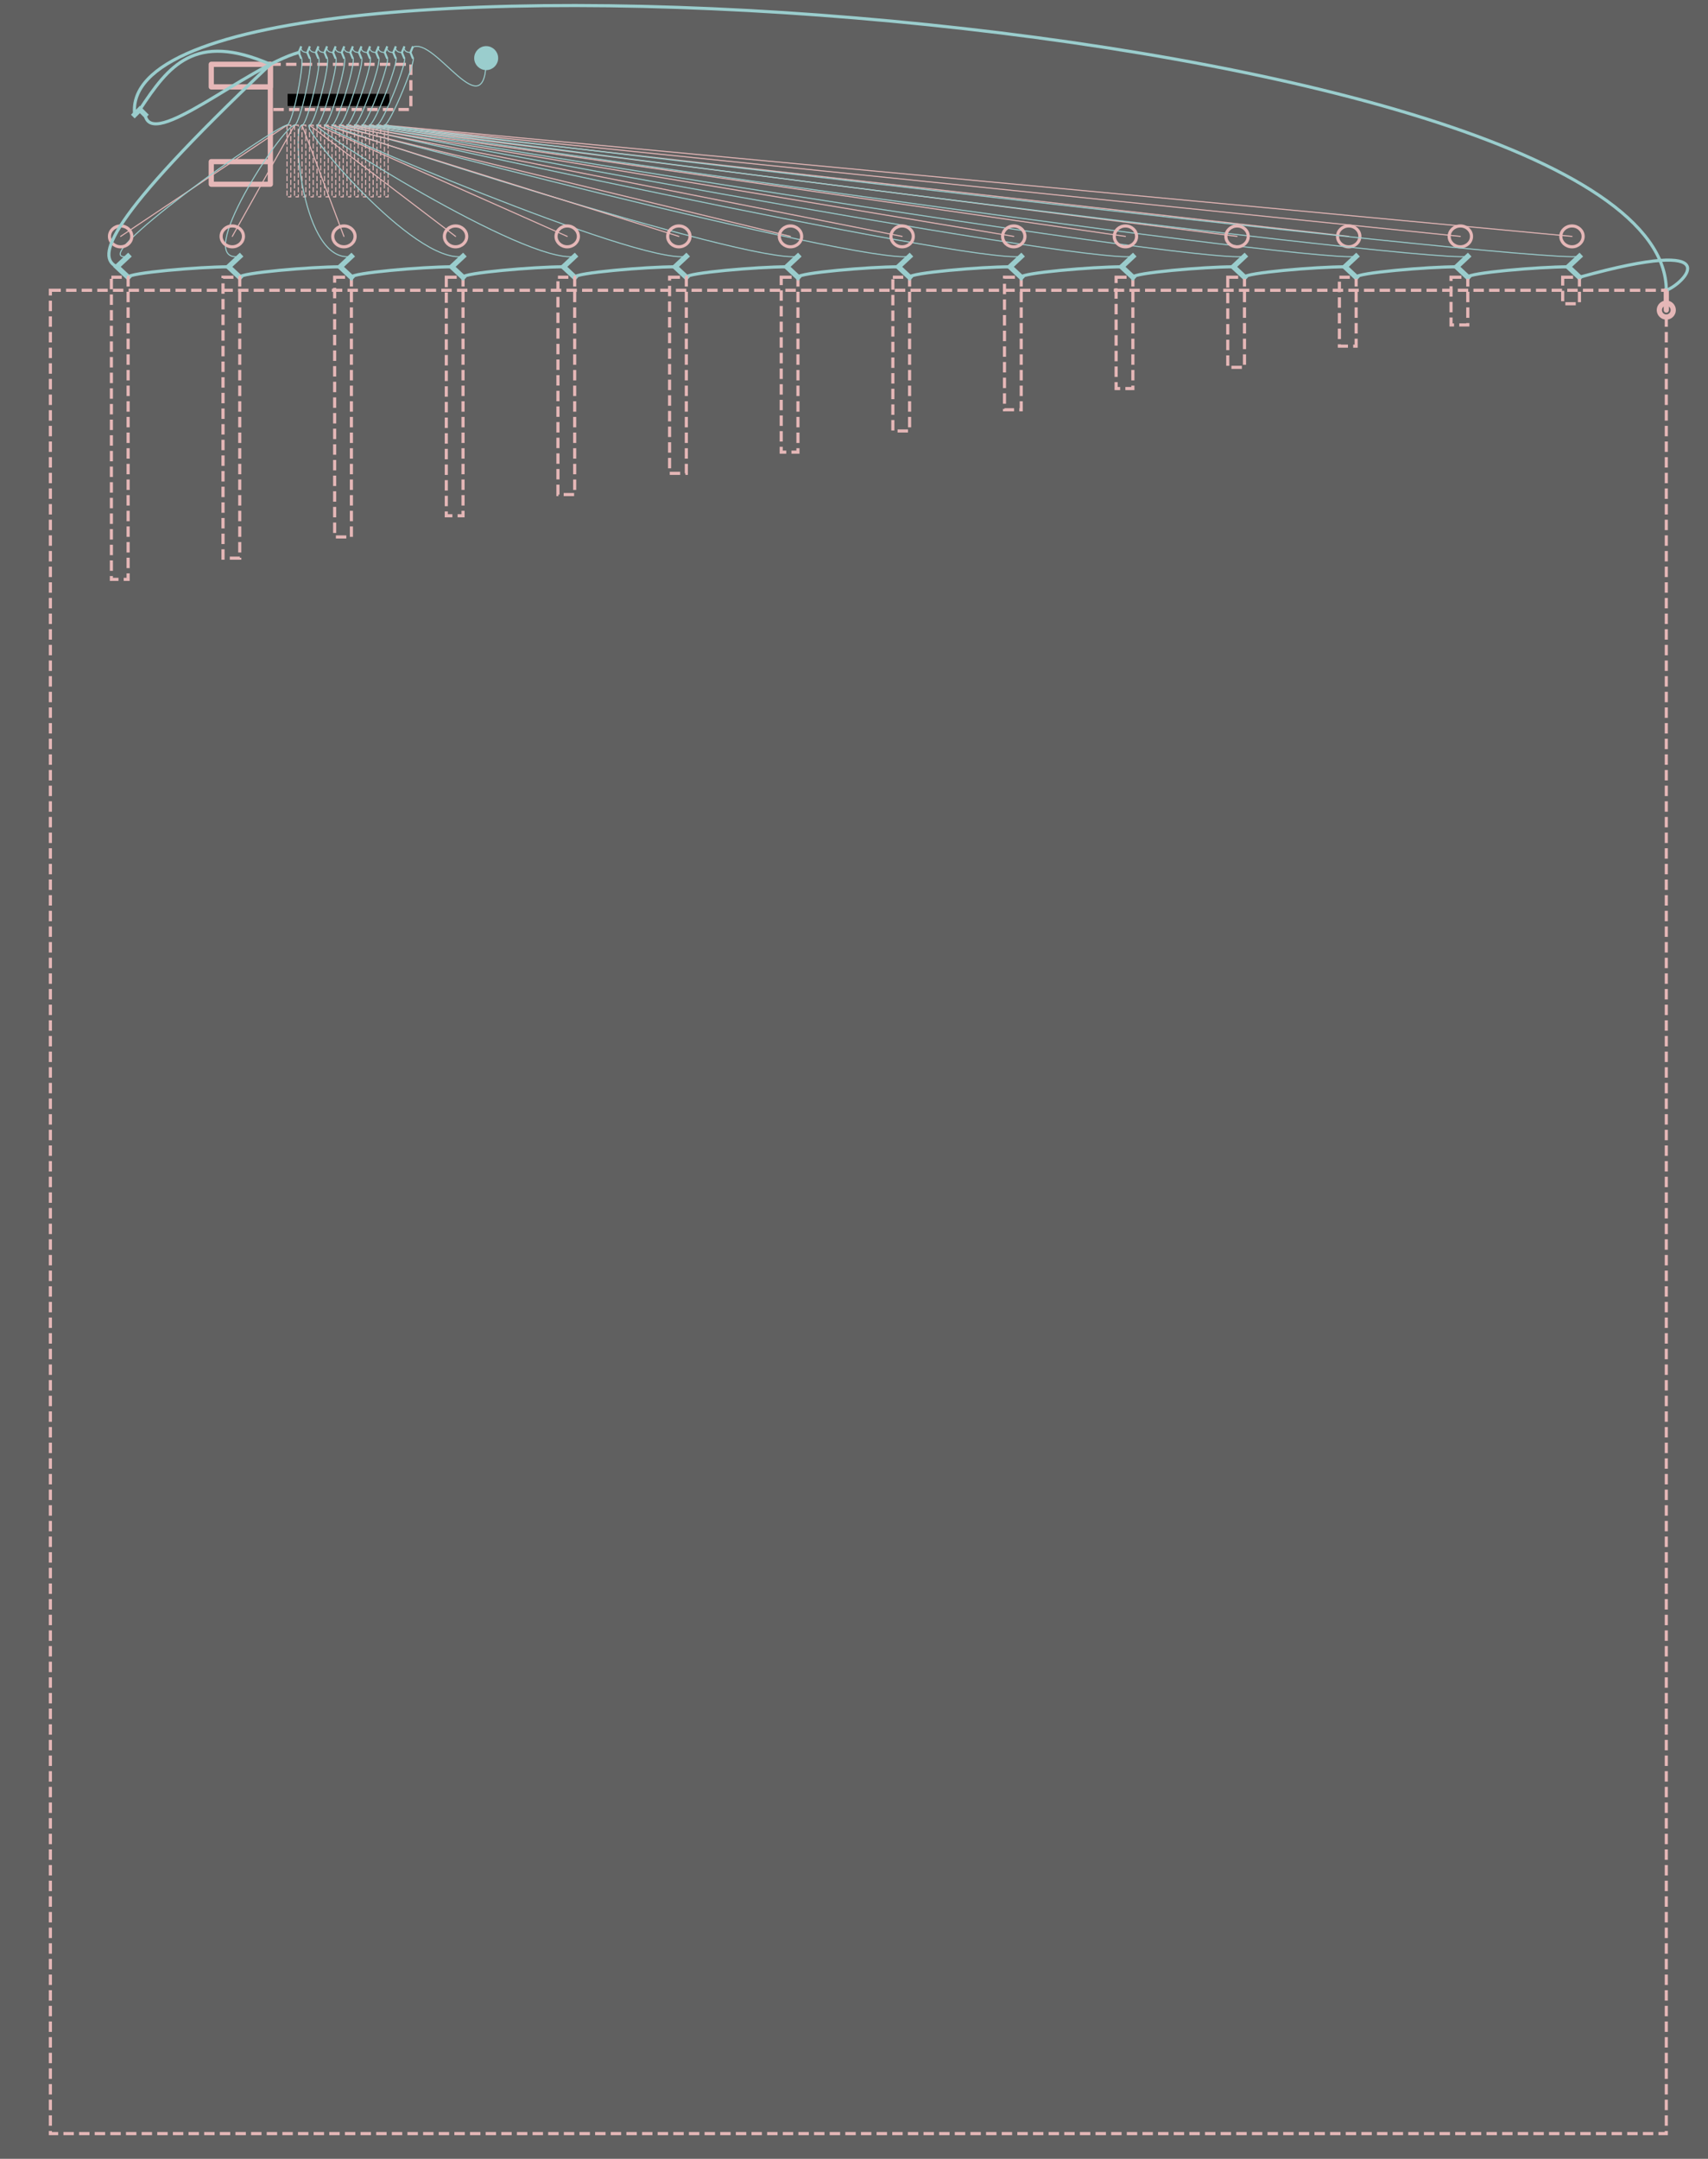 <?xml version="1.0" encoding="utf-8"?>
<!-- Generator: Adobe Illustrator 15.0.0, SVG Export Plug-In . SVG Version: 6.00 Build 0)  -->
<!DOCTYPE svg PUBLIC "-//W3C//DTD SVG 1.1//EN" "http://www.w3.org/Graphics/SVG/1.1/DTD/svg11.dtd">
<svg version="1.1" xmlns="http://www.w3.org/2000/svg" xmlns:xlink="http://www.w3.org/1999/xlink" x="0px" y="0px"
	 width="163.833px" height="207px" viewBox="0 0 163.833 207" enable-background="new 0 0 163.833 207" xml:space="preserve">
<g id="Background">
	<rect fill="#606060" width="163.833" height="207"/>
</g>
<g id="clip8">
	<g id="D">
		<rect x="27.587" y="9" width="9.753" height="1.167"/>
	</g>
	<g id="I">
		<polyline fill="none" stroke="#9ACDCD" stroke-width="0.5" stroke-linecap="square" stroke-miterlimit="10" points="
			119.375,24.583 118.304,25.583 119.375,26.583 		"/>
		<path fill="none" stroke="#9ACDCD" stroke-width="0.1" stroke-linecap="square" stroke-miterlimit="10" d="M39.58,4.531
			c2.162-1.063,7.055,8.042,7.055,1.042"/>
		
			<circle fill="#9ACDCD" stroke="#9ACDCD" stroke-width="0.3" stroke-linecap="square" stroke-miterlimit="10" cx="46.635" cy="5.573" r="1"/>
		
			<line fill="none" stroke="#E5B7B7" stroke-width="0.5" stroke-linecap="round" stroke-linejoin="round" stroke-miterlimit="10" x1="25.932" y1="6.167" x2="25.932" y2="15.5"/>
		
			<line fill="none" stroke="#E5B7B7" stroke-width="0.1" stroke-linecap="round" stroke-linejoin="round" stroke-miterlimit="10" x1="34.001" y1="12" x2="107.952" y2="22.667"/>
		
			<line fill="none" stroke="#E5B7B7" stroke-width="0.5" stroke-linecap="round" stroke-linejoin="round" stroke-miterlimit="10" x1="159.833" y1="27.834" x2="159.833" y2="29.734"/>
		
			<circle fill="none" stroke="#E5B7B7" stroke-width="0.5" stroke-linecap="round" stroke-linejoin="round" stroke-miterlimit="10" cx="159.833" cy="29.733" r="0.667"/>
		
			<line fill="none" stroke="#E5B7B7" stroke-width="0.1" stroke-linecap="round" stroke-linejoin="round" stroke-miterlimit="10" x1="34.719" y1="12" x2="118.66" y2="22.667"/>
		
			<line fill="none" stroke="#E5B7B7" stroke-width="0.1" stroke-linecap="round" stroke-linejoin="round" stroke-miterlimit="10" x1="35.436" y1="12" x2="129.369" y2="22.667"/>
		
			<ellipse fill="none" stroke="#E5B7B7" stroke-width="0.3" stroke-linecap="round" stroke-linejoin="round" stroke-miterlimit="10" cx="129.369" cy="22.667" rx="1.071" ry="1"/>
		
			<line fill="none" stroke="#E5B7B7" stroke-width="0.1" stroke-linecap="round" stroke-linejoin="round" stroke-miterlimit="10" x1="36.153" y1="12" x2="140.077" y2="22.667"/>
		
			<ellipse fill="none" stroke="#E5B7B7" stroke-width="0.3" stroke-linecap="round" stroke-linejoin="round" stroke-miterlimit="10" cx="140.077" cy="22.667" rx="1.071" ry="1"/>
		
			<line fill="none" stroke="#E5B7B7" stroke-width="0.1" stroke-linecap="round" stroke-linejoin="round" stroke-miterlimit="10" x1="36.871" y1="12" x2="150.786" y2="22.667"/>
		
			<ellipse fill="none" stroke="#E5B7B7" stroke-width="0.3" stroke-linecap="round" stroke-linejoin="round" stroke-miterlimit="10" cx="150.786" cy="22.667" rx="1.07" ry="1"/>
		
			<rect x="25.932" y="6.167" fill="none" stroke="#E5B7B7" stroke-width="0.3" stroke-miterlimit="10" stroke-dasharray="1,0.5" width="13.479" height="4.333"/>
		
			<rect x="34.001" y="12" fill="none" stroke="#E5B7B7" stroke-width="0.1" stroke-miterlimit="10" stroke-dasharray="0.5,0.2" width="0.359" height="6.875"/>
		
			<rect x="34.719" y="12" fill="none" stroke="#E5B7B7" stroke-width="0.1" stroke-miterlimit="10" stroke-dasharray="0.5,0.2" width="0.358" height="6.875"/>
		
			<rect x="35.436" y="12" fill="none" stroke="#E5B7B7" stroke-width="0.1" stroke-miterlimit="10" stroke-dasharray="0.5,0.2" width="0.359" height="6.875"/>
		
			<rect x="36.153" y="12" fill="none" stroke="#E5B7B7" stroke-width="0.1" stroke-miterlimit="10" stroke-dasharray="0.5,0.2" width="0.358" height="6.875"/>
		
			<rect x="36.871" y="12" fill="none" stroke="#E5B7B7" stroke-width="0.1" stroke-miterlimit="10" stroke-dasharray="0.5,0.2" width="0.358" height="6.875"/>
		
			<rect x="107.06" y="26.583" fill="none" stroke="#E5B7B7" stroke-width="0.3" stroke-miterlimit="10" stroke-dasharray="1,0.5" width="1.606" height="10.673"/>
		
			<rect x="20.265" y="6.167" fill="none" stroke="#E5B7B7" stroke-width="0.5" stroke-linecap="round" stroke-linejoin="round" stroke-miterlimit="10" width="5.667" height="2.167"/>
		
			<rect x="20.265" y="15.5" fill="none" stroke="#E5B7B7" stroke-width="0.5" stroke-linecap="round" stroke-linejoin="round" stroke-miterlimit="10" width="5.667" height="2.167"/>
		<path fill="none" stroke="#9ACDCD" stroke-width="0.3" stroke-linecap="square" stroke-miterlimit="10" d="M118.304,25.583
			c-2.767,0-9.638,0.583-9.638,1"/>
		<path fill="none" stroke="#9ACDCD" stroke-width="0.3" stroke-linecap="square" stroke-miterlimit="10" d="M107.595,25.583
			c-2.767,0-9.638,0.583-9.638,1"/>
		<path fill="none" stroke="#9ACDCD" stroke-width="0.3" stroke-linecap="square" stroke-miterlimit="10" d="M96.887,25.583
			c-2.767,0-9.638,0.583-9.638,1"/>
		<path fill="none" stroke="#9ACDCD" stroke-width="0.3" stroke-linecap="square" stroke-miterlimit="10" d="M86.178,25.583
			c-2.767,0-9.638,0.583-9.638,1"/>
		<path fill="none" stroke="#9ACDCD" stroke-width="0.3" stroke-linecap="square" stroke-miterlimit="10" d="M75.47,25.583
			c-2.767,0-9.638,0.583-9.638,1"/>
		<path fill="none" stroke="#9ACDCD" stroke-width="0.3" stroke-linecap="square" stroke-miterlimit="10" d="M64.761,25.583
			c-2.767,0-9.638,0.583-9.638,1"/>
		<path fill="none" stroke="#9ACDCD" stroke-width="0.3" stroke-linecap="square" stroke-miterlimit="10" d="M54.053,25.583
			c-2.767,0-9.638,0.583-9.638,1"/>
		<path fill="none" stroke="#9ACDCD" stroke-width="0.3" stroke-linecap="square" stroke-miterlimit="10" d="M43.344,25.583
			c-2.767,0-9.638,0.583-9.638,1"/>
		<path fill="none" stroke="#9ACDCD" stroke-width="0.3" stroke-linecap="square" stroke-miterlimit="10" d="M32.636,25.583
			c-2.767,0-9.638,0.583-9.638,1"/>
		<path fill="none" stroke="#9ACDCD" stroke-width="0.3" stroke-linecap="square" stroke-miterlimit="10" d="M21.927,25.583
			c-2.767,0-9.638,0.583-9.638,1"/>
		<path fill="none" stroke="#9ACDCD" stroke-width="0.1" stroke-linecap="square" stroke-miterlimit="10" d="M36.904,5.031
			c-0.283,0-0.618-0.083-0.618-0.5"/>
		<path fill="none" stroke="#9ACDCD" stroke-width="0.1" stroke-linecap="square" stroke-miterlimit="10" d="M37.727,5.031
			c-0.283,0-0.618-0.083-0.618-0.5"/>
		<path fill="none" stroke="#9ACDCD" stroke-width="0.1" stroke-linecap="square" stroke-miterlimit="10" d="M38.551,5.031
			c-0.283,0-0.618-0.083-0.618-0.5"/>
		<path fill="none" stroke="#9ACDCD" stroke-width="0.1" stroke-linecap="square" stroke-miterlimit="10" d="M39.374,5.031
			c-0.283,0-0.618-0.083-0.618-0.5"/>
		<path fill="none" stroke="#9ACDCD" stroke-width="0.1" stroke-linecap="square" stroke-miterlimit="10" d="M34.001,12
			c-1.056,0,69.952,13.363,74.665,12.583"/>
		<path fill="none" stroke="#9ACDCD" stroke-width="0.3" stroke-linecap="square" stroke-miterlimit="10" d="M13.417,10.5
			c2.75-4.167,5.25-7.5,12.515-4.333"/>
		<path fill="none" stroke="#9ACDCD" stroke-width="0.1" stroke-linecap="square" stroke-miterlimit="10" d="M36.286,5.531
			c0.489,0-1.754,6.469-2.285,6.469"/>
		<path fill="none" stroke="#9ACDCD" stroke-width="0.1" stroke-linecap="square" stroke-miterlimit="10" d="M39.58,5.531
			c0.489,0-2.179,6.469-2.709,6.469"/>
		<path fill="none" stroke="#9ACDCD" stroke-width="0.1" stroke-linecap="square" stroke-miterlimit="10" d="M38.756,5.531
			c0.489,0-2.072,6.469-2.603,6.469"/>
		<path fill="none" stroke="#9ACDCD" stroke-width="0.1" stroke-linecap="square" stroke-miterlimit="10" d="M37.933,5.531
			c0.489,0-1.967,6.469-2.497,6.469"/>
		<path fill="none" stroke="#9ACDCD" stroke-width="0.1" stroke-linecap="square" stroke-miterlimit="10" d="M37.109,5.531
			c0.489,0-1.86,6.469-2.391,6.469"/>
		<path fill="none" stroke="#9ACDCD" stroke-width="0.1" stroke-linecap="square" stroke-miterlimit="10" d="M34.719,12
			c-1.056,0,79.943,13.363,84.656,12.583"/>
		<path fill="none" stroke="#9ACDCD" stroke-width="0.1" stroke-linecap="square" stroke-miterlimit="10" d="M35.436,12
			c-0.926,0,90.174,13.323,94.647,12.583"/>
		<path fill="none" stroke="#9ACDCD" stroke-width="0.1" stroke-linecap="square" stroke-miterlimit="10" d="M36.153,12
			c-0.927,0,100.166,13.323,104.638,12.583"/>
		<path fill="none" stroke="#9ACDCD" stroke-width="0.1" stroke-linecap="square" stroke-miterlimit="10" d="M36.871,12
			c-0.927,0,110.156,13.323,114.63,12.583"/>
		<polyline fill="none" stroke="#9ACDCD" stroke-width="0.5" stroke-linecap="square" stroke-miterlimit="10" points="
			108.666,24.583 107.595,25.583 108.666,26.583 		"/>
		
			<rect x="117.768" y="26.583" fill="none" stroke="#E5B7B7" stroke-width="0.3" stroke-miterlimit="10" stroke-dasharray="1,0.5" width="1.606" height="8.64"/>
		<polyline fill="none" stroke="#9ACDCD" stroke-width="0.5" stroke-linecap="square" stroke-miterlimit="10" points="
			130.083,24.583 129.012,25.583 130.083,26.583 		"/>
		<path fill="none" stroke="#9ACDCD" stroke-width="0.3" stroke-linecap="square" stroke-miterlimit="10" d="M129.012,25.583
			c-2.767,0-9.638,0.583-9.638,1"/>
		
			<rect x="128.477" y="26.583" fill="none" stroke="#E5B7B7" stroke-width="0.3" stroke-miterlimit="10" stroke-dasharray="1,0.5" width="1.606" height="6.608"/>
		<polyline fill="none" stroke="#9ACDCD" stroke-width="0.5" stroke-linecap="square" stroke-miterlimit="10" points="
			140.792,24.583 139.721,25.583 140.792,26.583 		"/>
		<path fill="none" stroke="#9ACDCD" stroke-width="0.3" stroke-linecap="square" stroke-miterlimit="10" d="M139.721,25.583
			c-2.768,0-9.638,0.583-9.638,1"/>
		
			<rect x="139.185" y="26.583" fill="none" stroke="#E5B7B7" stroke-width="0.3" stroke-miterlimit="10" stroke-dasharray="1,0.5" width="1.606" height="4.575"/>
		<polyline fill="none" stroke="#9ACDCD" stroke-width="0.5" stroke-linecap="square" stroke-miterlimit="10" points="151.5,24.583 
			150.429,25.583 151.5,26.583 		"/>
		<polyline fill="none" stroke="#9ACDCD" stroke-width="0.2" stroke-linecap="square" stroke-miterlimit="10" points="36.286,5.531 
			36.08,5.031 36.286,4.531 		"/>
		
			<line fill="none" stroke="#E5B7B7" stroke-width="0.1" stroke-linecap="round" stroke-linejoin="round" stroke-miterlimit="10" x1="33.283" y1="12" x2="97.241" y2="22.667"/>
		
			<rect x="33.283" y="12" fill="none" stroke="#E5B7B7" stroke-width="0.1" stroke-miterlimit="10" stroke-dasharray="0.5,0.2" width="0.359" height="6.875"/>
		<path fill="none" stroke="#9ACDCD" stroke-width="0.1" stroke-linecap="square" stroke-miterlimit="10" d="M36.079,5.031
			c-0.283,0-0.618-0.083-0.618-0.5"/>
		<path fill="none" stroke="#9ACDCD" stroke-width="0.1" stroke-linecap="square" stroke-miterlimit="10" d="M33.283,12
			c-1.056,0,59.96,13.363,64.673,12.583"/>
		<path fill="none" stroke="#9ACDCD" stroke-width="0.1" stroke-linecap="square" stroke-miterlimit="10" d="M35.461,5.531
			c0.489,0-1.647,6.469-2.178,6.469"/>
		<polyline fill="none" stroke="#9ACDCD" stroke-width="0.2" stroke-linecap="square" stroke-miterlimit="10" points="35.461,5.531 
			35.255,5.031 35.461,4.531 		"/>
		
			<line fill="none" stroke="#E5B7B7" stroke-width="0.1" stroke-linecap="round" stroke-linejoin="round" stroke-miterlimit="10" x1="32.564" y1="12" x2="86.533" y2="22.667"/>
		
			<rect x="32.564" y="12" fill="none" stroke="#E5B7B7" stroke-width="0.1" stroke-miterlimit="10" stroke-dasharray="0.5,0.2" width="0.359" height="6.875"/>
		<path fill="none" stroke="#9ACDCD" stroke-width="0.1" stroke-linecap="square" stroke-miterlimit="10" d="M35.253,5.031
			c-0.283,0-0.618-0.083-0.618-0.5"/>
		<path fill="none" stroke="#9ACDCD" stroke-width="0.1" stroke-linecap="square" stroke-miterlimit="10" d="M32.564,12
			c-1.056,0,49.97,13.363,54.683,12.583"/>
		<path fill="none" stroke="#9ACDCD" stroke-width="0.1" stroke-linecap="square" stroke-miterlimit="10" d="M34.636,5.531
			c0.489,0-1.541,6.469-2.071,6.469"/>
		<polyline fill="none" stroke="#9ACDCD" stroke-width="0.2" stroke-linecap="square" stroke-miterlimit="10" points="34.636,5.531 
			34.43,5.031 34.636,4.531 		"/>
		
			<line fill="none" stroke="#E5B7B7" stroke-width="0.1" stroke-linecap="round" stroke-linejoin="round" stroke-miterlimit="10" x1="31.846" y1="12" x2="75.824" y2="22.667"/>
		
			<rect x="31.846" y="12" fill="none" stroke="#E5B7B7" stroke-width="0.1" stroke-miterlimit="10" stroke-dasharray="0.5,0.2" width="0.359" height="6.875"/>
		<path fill="none" stroke="#9ACDCD" stroke-width="0.1" stroke-linecap="square" stroke-miterlimit="10" d="M34.428,5.031
			c-0.283,0-0.618-0.083-0.618-0.5"/>
		<path fill="none" stroke="#9ACDCD" stroke-width="0.1" stroke-linecap="square" stroke-miterlimit="10" d="M31.846,12
			c-1.056,0,39.98,13.363,44.693,12.583"/>
		<path fill="none" stroke="#9ACDCD" stroke-width="0.1" stroke-linecap="square" stroke-miterlimit="10" d="M33.811,5.531
			c0.489,0-1.434,6.469-1.965,6.469"/>
		<polyline fill="none" stroke="#9ACDCD" stroke-width="0.2" stroke-linecap="square" stroke-miterlimit="10" points="33.811,5.531 
			33.604,5.031 33.811,4.531 		"/>
		
			<line fill="none" stroke="#E5B7B7" stroke-width="0.1" stroke-linecap="round" stroke-linejoin="round" stroke-miterlimit="10" x1="31.127" y1="12" x2="65.116" y2="22.667"/>
		
			<rect x="31.127" y="12" fill="none" stroke="#E5B7B7" stroke-width="0.1" stroke-miterlimit="10" stroke-dasharray="0.5,0.2" width="0.359" height="6.875"/>
		<path fill="none" stroke="#9ACDCD" stroke-width="0.1" stroke-linecap="square" stroke-miterlimit="10" d="M33.603,5.031
			c-0.283,0-0.618-0.083-0.618-0.5"/>
		<path fill="none" stroke="#9ACDCD" stroke-width="0.1" stroke-linecap="square" stroke-miterlimit="10" d="M31.127,12
			c-1.056,0,29.99,13.363,34.703,12.583"/>
		<path fill="none" stroke="#9ACDCD" stroke-width="0.1" stroke-linecap="square" stroke-miterlimit="10" d="M32.985,5.531
			c0.489,0-1.328,6.469-1.858,6.469"/>
		<polyline fill="none" stroke="#9ACDCD" stroke-width="0.2" stroke-linecap="square" stroke-miterlimit="10" points="32.985,5.531 
			32.779,5.031 32.985,4.531 		"/>
		
			<line fill="none" stroke="#E5B7B7" stroke-width="0.1" stroke-linecap="round" stroke-linejoin="round" stroke-miterlimit="10" x1="30.408" y1="12" x2="54.407" y2="22.667"/>
		
			<rect x="30.408" y="12" fill="none" stroke="#E5B7B7" stroke-width="0.1" stroke-miterlimit="10" stroke-dasharray="0.5,0.2" width="0.359" height="6.875"/>
		<path fill="none" stroke="#9ACDCD" stroke-width="0.1" stroke-linecap="square" stroke-miterlimit="10" d="M32.778,5.031
			c-0.283,0-0.618-0.083-0.618-0.5"/>
		<path fill="none" stroke="#9ACDCD" stroke-width="0.1" stroke-linecap="square" stroke-miterlimit="10" d="M30.408,12
			c-1.056,0,20,13.363,24.713,12.583"/>
		<path fill="none" stroke="#9ACDCD" stroke-width="0.1" stroke-linecap="square" stroke-miterlimit="10" d="M32.16,5.531
			c0.489,0-1.221,6.469-1.752,6.469"/>
		<polyline fill="none" stroke="#9ACDCD" stroke-width="0.2" stroke-linecap="square" stroke-miterlimit="10" points="32.16,5.531 
			31.954,5.031 32.16,4.531 		"/>
		
			<line fill="none" stroke="#E5B7B7" stroke-width="0.1" stroke-linecap="round" stroke-linejoin="round" stroke-miterlimit="10" x1="29.689" y1="12" x2="43.699" y2="22.667"/>
		
			<rect x="29.689" y="12" fill="none" stroke="#E5B7B7" stroke-width="0.1" stroke-miterlimit="10" stroke-dasharray="0.5,0.2" width="0.359" height="6.875"/>
		<path fill="none" stroke="#9ACDCD" stroke-width="0.1" stroke-linecap="square" stroke-miterlimit="10" d="M31.953,5.031
			c-0.283,0-0.618-0.083-0.618-0.5"/>
		<path fill="none" stroke="#9ACDCD" stroke-width="0.1" stroke-linecap="square" stroke-miterlimit="10" d="M29.689,12
			c-1.056,0,10.009,13.363,14.721,12.583"/>
		<path fill="none" stroke="#9ACDCD" stroke-width="0.1" stroke-linecap="square" stroke-miterlimit="10" d="M31.335,5.531
			c0.489,0-1.115,6.469-1.646,6.469"/>
		<polyline fill="none" stroke="#9ACDCD" stroke-width="0.2" stroke-linecap="square" stroke-miterlimit="10" points="31.335,5.531 
			31.129,5.031 31.335,4.531 		"/>
		
			<line fill="none" stroke="#E5B7B7" stroke-width="0.1" stroke-linecap="round" stroke-linejoin="round" stroke-miterlimit="10" x1="28.971" y1="12" x2="32.99" y2="22.667"/>
		
			<rect x="28.971" y="12" fill="none" stroke="#E5B7B7" stroke-width="0.1" stroke-miterlimit="10" stroke-dasharray="0.5,0.2" width="0.359" height="6.875"/>
		<path fill="none" stroke="#9ACDCD" stroke-width="0.1" stroke-linecap="square" stroke-miterlimit="10" d="M31.127,5.031
			c-0.283,0-0.618-0.083-0.618-0.5"/>
		<path fill="none" stroke="#9ACDCD" stroke-width="0.1" stroke-linecap="square" stroke-miterlimit="10" d="M28.971,12
			c-1.056,0,0.019,13.363,4.731,12.583"/>
		<path fill="none" stroke="#9ACDCD" stroke-width="0.1" stroke-linecap="square" stroke-miterlimit="10" d="M30.51,5.531
			c0.489,0-1.008,6.469-1.539,6.469"/>
		<polyline fill="none" stroke="#9ACDCD" stroke-width="0.2" stroke-linecap="square" stroke-miterlimit="10" points="30.51,5.531 
			30.304,5.031 30.51,4.531 		"/>
		
			<line fill="none" stroke="#E5B7B7" stroke-width="0.1" stroke-linecap="round" stroke-linejoin="round" stroke-miterlimit="10" x1="28.252" y1="12" x2="22.282" y2="22.667"/>
		
			<rect x="28.252" y="12" fill="none" stroke="#E5B7B7" stroke-width="0.1" stroke-miterlimit="10" stroke-dasharray="0.5,0.2" width="0.359" height="6.875"/>
		<path fill="none" stroke="#9ACDCD" stroke-width="0.1" stroke-linecap="square" stroke-miterlimit="10" d="M30.302,5.031
			c-0.283,0-0.618-0.083-0.618-0.5"/>
		<path fill="none" stroke="#9ACDCD" stroke-width="0.1" stroke-linecap="square" stroke-miterlimit="10" d="M28.252,12
			c-1.056,0-9.971,13.363-5.259,12.583"/>
		<path fill="none" stroke="#9ACDCD" stroke-width="0.1" stroke-linecap="square" stroke-miterlimit="10" d="M29.685,5.531
			c0.489,0-0.901,6.469-1.432,6.469"/>
		<polyline fill="none" stroke="#9ACDCD" stroke-width="0.2" stroke-linecap="square" stroke-miterlimit="10" points="29.685,5.531 
			29.479,5.031 29.685,4.531 		"/>
		
			<line fill="none" stroke="#E5B7B7" stroke-width="0.1" stroke-linecap="round" stroke-linejoin="round" stroke-miterlimit="10" x1="27.534" y1="12" x2="11.573" y2="22.667"/>
		
			<rect x="27.534" y="12" fill="none" stroke="#E5B7B7" stroke-width="0.1" stroke-miterlimit="10" stroke-dasharray="0.5,0.2" width="0.359" height="6.875"/>
		<path fill="none" stroke="#9ACDCD" stroke-width="0.1" stroke-linecap="square" stroke-miterlimit="10" d="M29.477,5.031
			c-0.283,0-0.618-0.083-0.618-0.5"/>
		<path fill="none" stroke="#9ACDCD" stroke-width="0.1" stroke-linecap="square" stroke-miterlimit="10" d="M27.534,12
			c-1.056,0-19.961,13.363-15.249,12.583"/>
		<path fill="none" stroke="#9ACDCD" stroke-width="0.1" stroke-linecap="square" stroke-miterlimit="10" d="M28.859,5.531
			c0.489,0-0.795,6.469-1.326,6.469"/>
		<polyline fill="none" stroke="#9ACDCD" stroke-width="0.2" stroke-linecap="square" stroke-miterlimit="10" points="28.859,5.531 
			28.653,5.031 28.859,4.531 		"/>
		<polyline fill="none" stroke="#9ACDCD" stroke-width="0.2" stroke-linecap="square" stroke-miterlimit="10" points="39.58,5.531 
			39.374,5.031 39.58,4.531 		"/>
		<polyline fill="none" stroke="#9ACDCD" stroke-width="0.5" stroke-linecap="square" stroke-miterlimit="10" points="12.917,11 
			13.417,10.5 13.917,11 		"/>
		<polyline fill="none" stroke="#9ACDCD" stroke-width="0.2" stroke-linecap="square" stroke-miterlimit="10" points="38.756,5.531 
			38.551,5.031 38.756,4.531 		"/>
		<polyline fill="none" stroke="#9ACDCD" stroke-width="0.2" stroke-linecap="square" stroke-miterlimit="10" points="37.933,5.531 
			37.727,5.031 37.933,4.531 		"/>
		<polyline fill="none" stroke="#9ACDCD" stroke-width="0.2" stroke-linecap="square" stroke-miterlimit="10" points="37.109,5.531 
			36.904,5.031 37.109,4.531 		"/>
		<path fill="none" stroke="#9ACDCD" stroke-width="0.3" stroke-linecap="square" stroke-miterlimit="10" d="M150.429,25.583
			c-2.767,0-9.638,0.583-9.638,1"/>
		
			<rect x="149.893" y="26.583" fill="none" stroke="#E5B7B7" stroke-width="0.3" stroke-miterlimit="10" stroke-dasharray="1,0.5" width="1.607" height="2.542"/>
		<path fill="none" stroke="#9ACDCD" stroke-width="0.3" stroke-linecap="square" stroke-miterlimit="10" d="M151.5,26.583
			c14.68-4.083,10,0.667,8.333,1.25"/>
		<path fill="none" stroke="#9ACDCD" stroke-width="0.3" stroke-linecap="square" stroke-miterlimit="10" d="M28.653,5.031
			C23.644,6.448,14.5,14.5,13.917,11"/>
		<path fill="none" stroke="#9ACDCD" stroke-width="0.3" stroke-linecap="square" stroke-miterlimit="10" d="M159.833,27.834
			C159.792,1.625,10.667-9.167,12.917,11"/>
		
			<ellipse fill="none" stroke="#E5B7B7" stroke-width="0.3" stroke-linecap="round" stroke-linejoin="round" stroke-miterlimit="10" cx="107.952" cy="22.667" rx="1.071" ry="1"/>
		
			<ellipse fill="none" stroke="#E5B7B7" stroke-width="0.3" stroke-linecap="round" stroke-linejoin="round" stroke-miterlimit="10" cx="118.66" cy="22.667" rx="1.071" ry="1"/>
		<polyline fill="none" stroke="#9ACDCD" stroke-width="0.5" stroke-linecap="square" stroke-miterlimit="10" points="65.83,24.583 
			64.759,25.583 65.83,26.583 		"/>
		
			<ellipse fill="none" stroke="#E5B7B7" stroke-width="0.3" stroke-linecap="round" stroke-linejoin="round" stroke-miterlimit="10" cx="75.824" cy="22.667" rx="1.071" ry="1"/>
		
			<ellipse fill="none" stroke="#E5B7B7" stroke-width="0.3" stroke-linecap="round" stroke-linejoin="round" stroke-miterlimit="10" cx="86.533" cy="22.667" rx="1.071" ry="1"/>
		
			<ellipse fill="none" stroke="#E5B7B7" stroke-width="0.3" stroke-linecap="round" stroke-linejoin="round" stroke-miterlimit="10" cx="97.241" cy="22.667" rx="1.071" ry="1"/>
		
			<rect x="64.226" y="26.583" fill="none" stroke="#E5B7B7" stroke-width="0.3" stroke-miterlimit="10" stroke-dasharray="1,0.5" width="1.606" height="18.805"/>
		<polyline fill="none" stroke="#9ACDCD" stroke-width="0.5" stroke-linecap="square" stroke-miterlimit="10" points="
			55.122,24.583 54.051,25.583 55.122,26.583 		"/>
		
			<rect x="74.934" y="26.583" fill="none" stroke="#E5B7B7" stroke-width="0.3" stroke-miterlimit="10" stroke-dasharray="1,0.5" width="1.606" height="16.772"/>
		<polyline fill="none" stroke="#9ACDCD" stroke-width="0.5" stroke-linecap="square" stroke-miterlimit="10" points="
			76.539,24.583 75.468,25.583 76.539,26.583 		"/>
		
			<rect x="85.643" y="26.583" fill="none" stroke="#E5B7B7" stroke-width="0.3" stroke-miterlimit="10" stroke-dasharray="1,0.5" width="1.606" height="14.741"/>
		<polyline fill="none" stroke="#9ACDCD" stroke-width="0.5" stroke-linecap="square" stroke-miterlimit="10" points="
			87.247,24.583 86.176,25.583 87.247,26.583 		"/>
		
			<rect x="96.351" y="26.583" fill="none" stroke="#E5B7B7" stroke-width="0.3" stroke-miterlimit="10" stroke-dasharray="1,0.5" width="1.606" height="12.708"/>
		<polyline fill="none" stroke="#9ACDCD" stroke-width="0.5" stroke-linecap="square" stroke-miterlimit="10" points="
			97.956,24.583 96.885,25.583 97.956,26.583 		"/>
		
			<ellipse fill="none" stroke="#E5B7B7" stroke-width="0.3" stroke-linecap="round" stroke-linejoin="round" stroke-miterlimit="10" cx="54.407" cy="22.667" rx="1.071" ry="1"/>
		
			<ellipse fill="none" stroke="#E5B7B7" stroke-width="0.3" stroke-linecap="round" stroke-linejoin="round" stroke-miterlimit="10" cx="65.116" cy="22.667" rx="1.071" ry="1"/>
		<polyline fill="none" stroke="#9ACDCD" stroke-width="0.5" stroke-linecap="square" stroke-miterlimit="10" points="
			12.285,24.583 11.214,25.583 12.285,26.583 		"/>
		
			<ellipse fill="none" stroke="#E5B7B7" stroke-width="0.3" stroke-linecap="round" stroke-linejoin="round" stroke-miterlimit="10" cx="22.28" cy="22.667" rx="1.071" ry="1"/>
		
			<ellipse fill="none" stroke="#E5B7B7" stroke-width="0.3" stroke-linecap="round" stroke-linejoin="round" stroke-miterlimit="10" cx="32.988" cy="22.667" rx="1.071" ry="1"/>
		
			<ellipse fill="none" stroke="#E5B7B7" stroke-width="0.3" stroke-linecap="round" stroke-linejoin="round" stroke-miterlimit="10" cx="43.697" cy="22.667" rx="1.071" ry="1"/>
		
			<rect x="32.101" y="26.583" fill="none" stroke="#E5B7B7" stroke-width="0.3" stroke-miterlimit="10" stroke-dasharray="1,0.5" width="1.606" height="24.905"/>
		<polyline fill="none" stroke="#9ACDCD" stroke-width="0.5" stroke-linecap="square" stroke-miterlimit="10" points="
			22.994,24.583 21.923,25.583 22.994,26.583 		"/>
		
			<rect x="42.809" y="26.583" fill="none" stroke="#E5B7B7" stroke-width="0.3" stroke-miterlimit="10" stroke-dasharray="1,0.5" width="1.606" height="22.872"/>
		<polyline fill="none" stroke="#9ACDCD" stroke-width="0.5" stroke-linecap="square" stroke-miterlimit="10" points="
			33.702,24.583 32.631,25.583 33.702,26.583 		"/>
		
			<rect x="53.518" y="26.583" fill="none" stroke="#E5B7B7" stroke-width="0.3" stroke-miterlimit="10" stroke-dasharray="1,0.5" width="1.606" height="20.838"/>
		
			<rect x="10.684" y="26.583" fill="none" stroke="#E5B7B7" stroke-width="0.3" stroke-miterlimit="10" stroke-dasharray="1,0.5" width="1.606" height="28.97"/>
		
			<rect x="21.392" y="26.583" fill="none" stroke="#E5B7B7" stroke-width="0.3" stroke-miterlimit="10" stroke-dasharray="1,0.5" width="1.606" height="26.937"/>
		<polyline fill="none" stroke="#9ACDCD" stroke-width="0.5" stroke-linecap="square" stroke-miterlimit="10" points="
			44.411,24.583 43.34,25.583 44.411,26.583 		"/>
		
			<ellipse fill="none" stroke="#E5B7B7" stroke-width="0.3" stroke-linecap="round" stroke-linejoin="round" stroke-miterlimit="10" cx="11.571" cy="22.667" rx="1.071" ry="1"/>
		<path fill="none" stroke="#9ACDCD" stroke-width="0.3" stroke-linecap="square" stroke-miterlimit="10" d="M25.932,6.167
			C10,21.25,9.255,24.667,11.214,25.583"/>
		
			<rect x="4.833" y="27.834" fill="none" stroke="#E5B7B7" stroke-width="0.3" stroke-miterlimit="10" stroke-dasharray="1,0.5" width="155" height="176.75"/>
	</g>
</g>
</svg>
